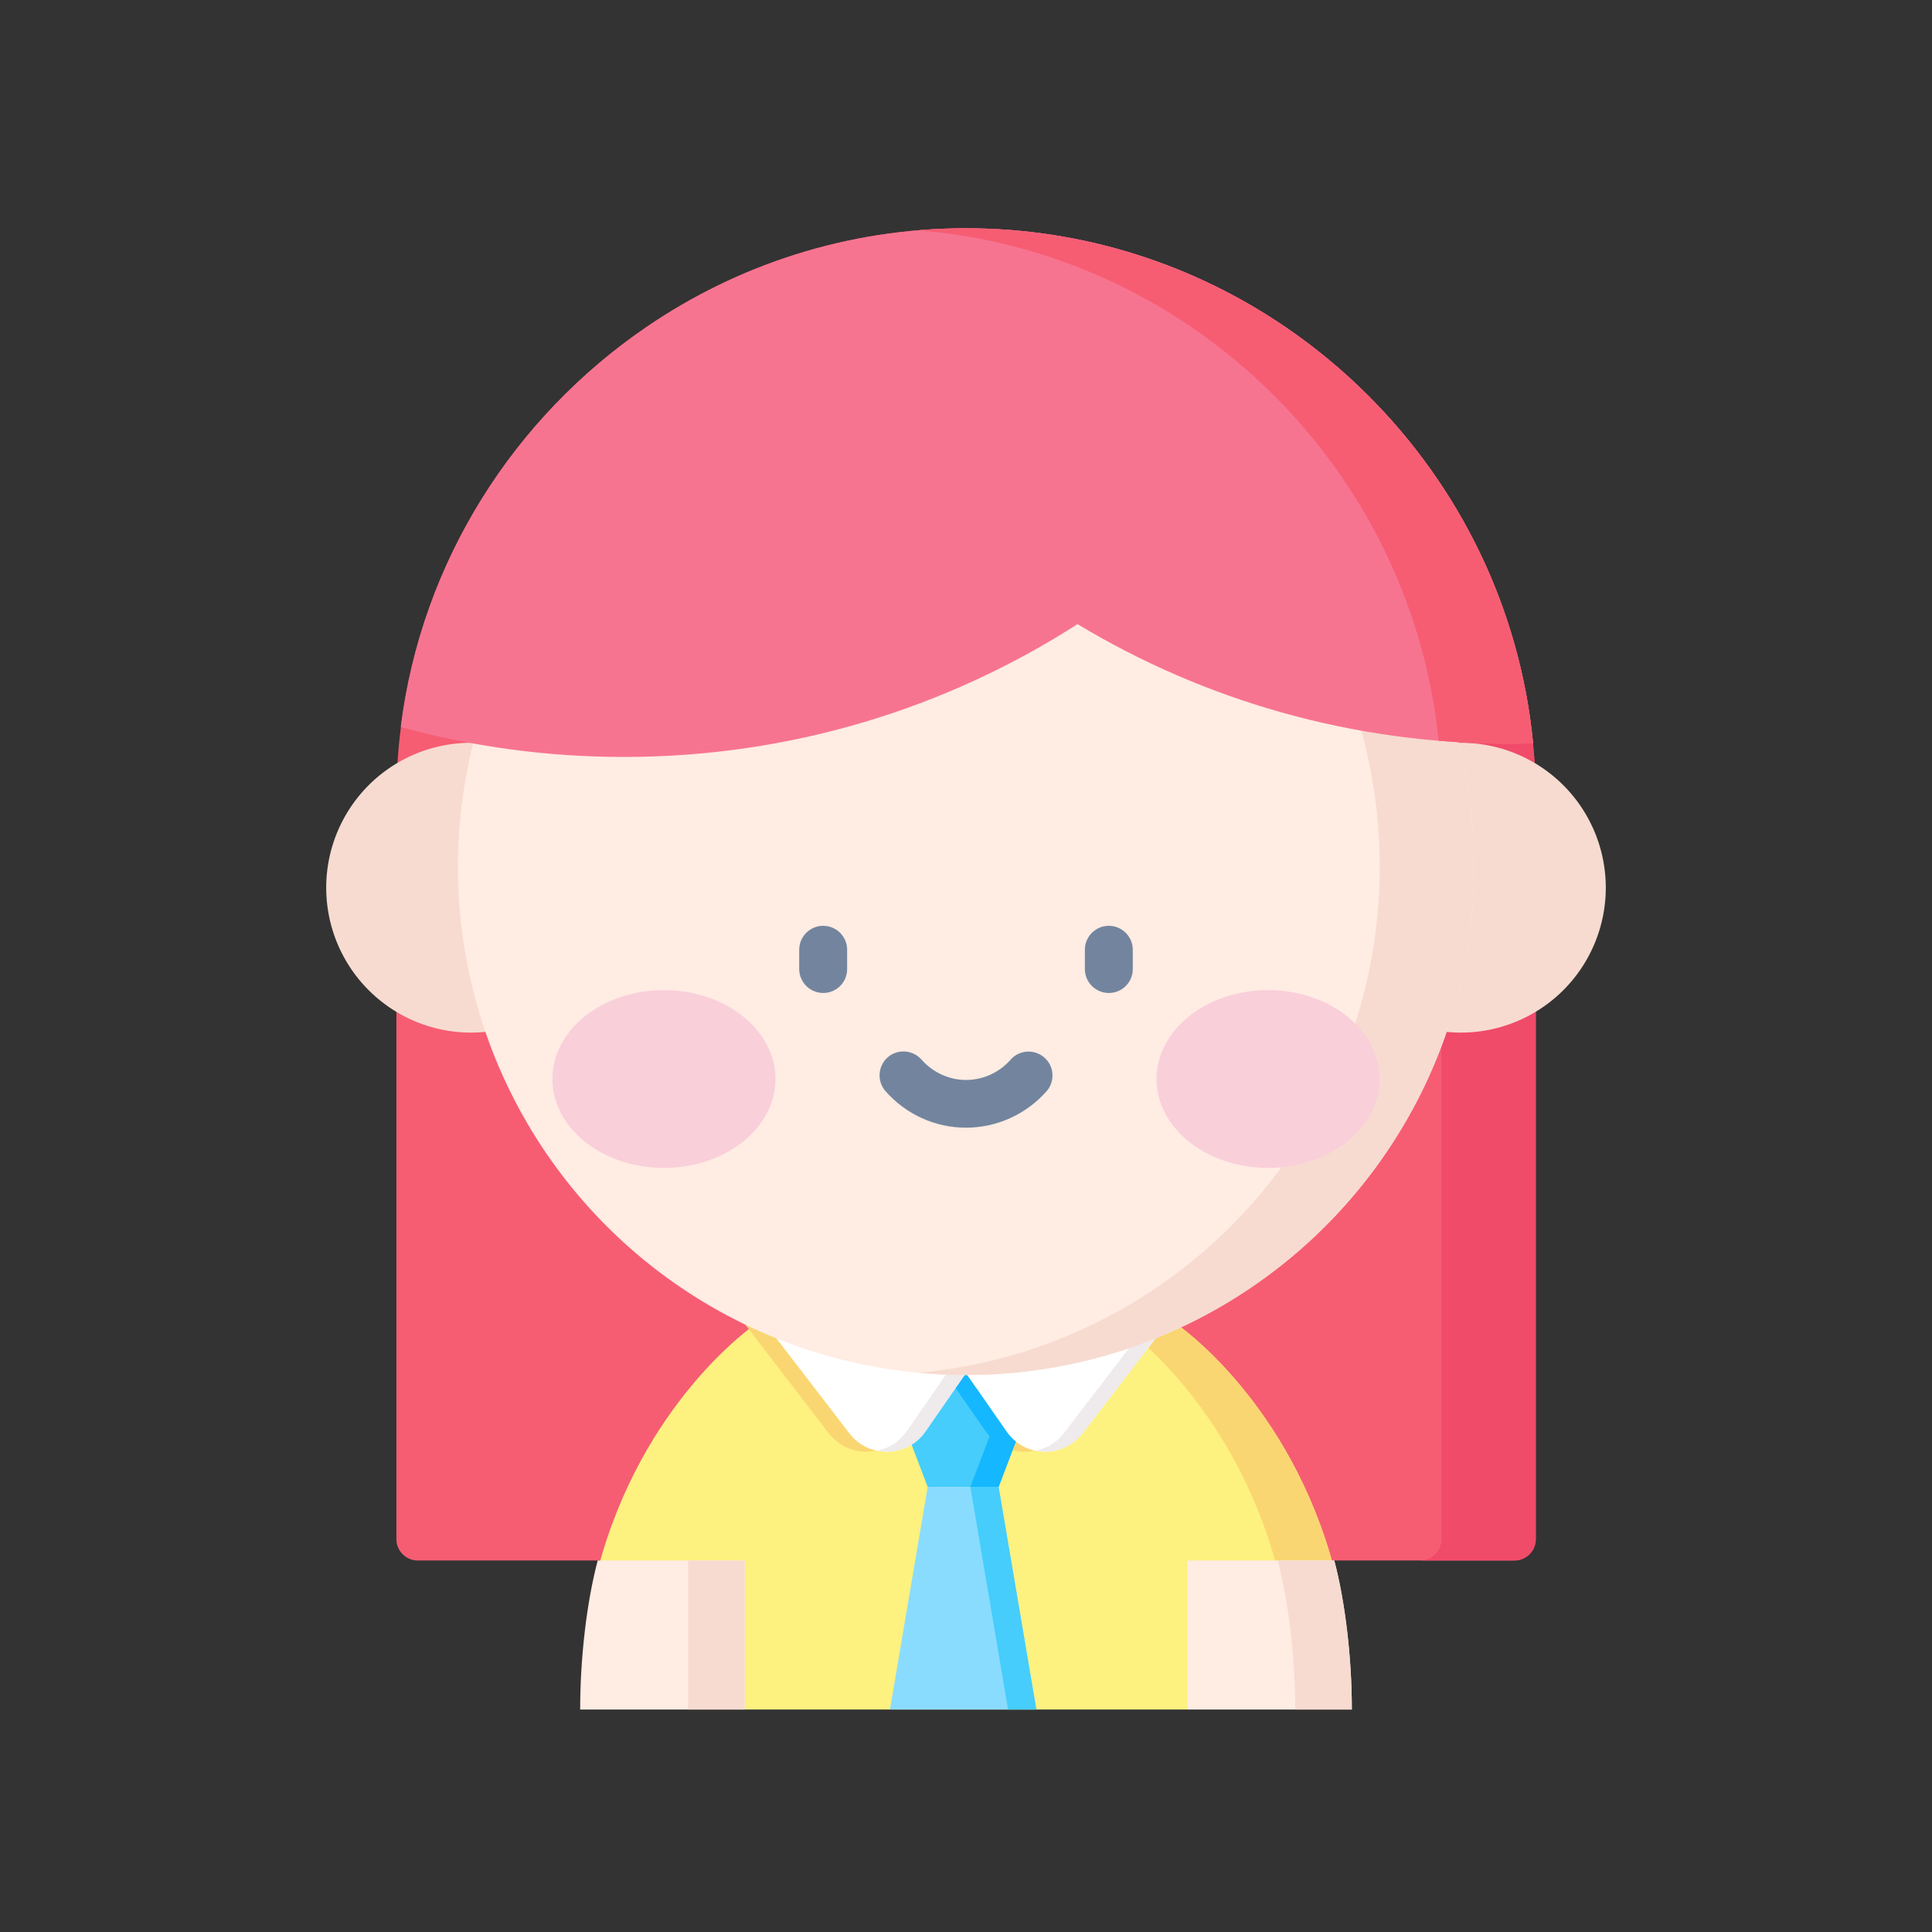 <svg t="1600834884445" class="icon" viewBox="0 0 1024 1024" version="1.1" xmlns="http://www.w3.org/2000/svg" p-id="1592" width="200" height="200"><rect x="0" y="0" width="1024" height="1024" fill="#333333" stroke="none"/><path d="M814 422.9v392.9c0 6.2-5.1 11.3-11.3 11.3H221.4c-6.2 0-11.3-5.1-11.3-11.3V422.9c0-12.7 0.8-25.3 2.4-37.6 11-87.8 60.1-164.1 130.1-211.9C390.9 140.3 449.3 121 512 121s121 19.4 169.4 52.4c15.7 10.7 30.4 22.9 43.8 36.3 48.3 48.3 80.4 112.8 87.3 184.3 1 9.5 1.5 19.2 1.5 28.9z" fill="#F65D73" p-id="1593"></path><path d="M629.3 906.1H394.7l-77.9-74c23.4-89.3 83.4-130.1 83.4-130.1h223.7s59.9 40.8 83.4 130.1l-78 74z" fill="#FDF17F" p-id="1594"></path><path d="M549.3 735.6L538.5 764l-1.8 4.6-7.4 19.5h-37.6l-20-52.5z" fill="#46CDFB" p-id="1595"></path><path d="M529.3 788.1h-37.6l-20 118h77.6z" fill="#8ADCFF" p-id="1596"></path><path d="M549.3 735.6L538.5 764l-1.8 4.6-7.4 19.5h-15l10.2-26.8 3.8-10 6-15.7z" fill="#15B7FF" p-id="1597"></path><path d="M549.3 906.1h-15l-20-118h15z" fill="#46CDFB" p-id="1598"></path><path d="M677.2 832.1C653.8 742.8 593.9 702 593.9 702h30s59.9 40.8 83.4 130.1h-30.1zM464.5 768.8c-9 2-19-1-25.3-9.2l-46.4-60.4 12.8 2.3 44.6 58.1c3.8 5 8.8 8 14.3 9.2zM548.5 768.8c-3.9 0.9-7.9 0.8-11.8-0.2l1.8-4.6c3 2.4 6.4 4 10 4.8z" fill="#FAD672" p-id="1599"></path><path d="M538.5 764l-1.8 4.6c-4.5-1.2-8.8-3.6-12.2-7.4-0.7-0.8-1.4-1.7-2.1-2.6l-16-23 5.5-7.9 5.5 7.9 10.9 15.7 5.1 7.4c1.5 2.1 3.2 3.9 5.1 5.3z" fill="#15B7FF" p-id="1600"></path><path d="M394.7 827.1v79h-87.2c0-27.6 3.5-57.2 9.3-79h77.9zM716.5 906.1h-87.2v-79h77.9c5.7 21.8 9.3 51.4 9.3 79z" fill="#FFECE3" p-id="1601"></path><path d="M364.7 827.1h30v79h-30zM716.5 906.1h-30c0-27.6-3.5-57.2-9.3-79h30c5.8 21.8 9.3 51.4 9.3 79z" fill="#F7DBD0" p-id="1602"></path><path d="M517.3 720.1l-26.8 38.6c-9.6 13.9-30 14.4-40.3 1l-46.4-60.4 113.5 20.8z" fill="#FFFFFF" p-id="1603"></path><path d="M506.7 720.1l26.8 38.6c9.6 13.9 30 14.4 40.3 1l46.4-60.4-113.5 20.8z" fill="#FFFFFF" p-id="1604"></path><path d="M507.3 720l-0.3 0.5-0.3-0.5h0.3z" fill="#EFEAEB" p-id="1605"></path><path d="M507.3 720l-0.3 0.5-0.3-0.5h0.3zM620.2 699.3l-46.4 60.4c-6.2 8-15.9 11.1-24.8 9.2 5.6-1.1 10.9-4.2 14.8-9.2l44.7-58.3 11.7-2.1z" fill="#EFEAEB" p-id="1606"></path><path d="M507.3 720l-0.3 0.5-0.3-0.5h0.3z" fill="#EFEAEB" p-id="1607"></path><path d="M507.3 720l-0.3 0.5-0.3-0.5h0.3zM512 727.7l-5 7.2-16.5 23.8c-6 8.7-16.2 12.1-25.5 10.2 6-1.2 11.6-4.6 15.5-10.2l21.5-31 5-7.2 5 7.2z" fill="#EFEAEB" p-id="1608"></path><path d="M814 422.9v392.9c0 6.2-5.1 11.3-11.3 11.3h-50c6.2 0 11.3-5.1 11.3-11.3V422.9c0-9.8-0.5-19.4-1.4-29-6.9-71.5-39-136-87.3-184.3-13.4-13.4-28.1-25.6-43.8-36.3-41.9-28.6-91.3-46.9-144.5-51.3 8.2-0.7 16.6-1 25-1 62.7 0 121 19.4 169.4 52.4 15.7 10.7 30.4 22.9 43.8 36.3 48.3 48.3 80.4 112.8 87.3 184.3 1 9.5 1.5 19.2 1.5 28.9z" fill="#F04B69" p-id="1609"></path><path d="M249.7 470.5m-76.8 0a76.8 76.8 0 1 0 153.6 0 76.8 76.8 0 1 0-153.6 0Z" fill="#F7DBD0" p-id="1610"></path><path d="M774.3 470.5m-76.8 0a76.8 76.8 0 1 0 153.6 0 76.8 76.8 0 1 0-153.6 0Z" fill="#F7DBD0" p-id="1611"></path><path d="M512 459.5m-269.3 0a269.3 269.3 0 1 0 538.6 0 269.3 269.3 0 1 0-538.6 0Z" fill="#FFECE3" p-id="1612"></path><path d="M781.3 459.5c0 148.7-120.6 269.3-269.3 269.3-8.4 0-16.8-0.4-25-1.2C624 715 731.3 599.8 731.3 459.4S624 204 487 191.3c8.2-0.8 16.6-1.1 25-1.1 148.7 0 269.3 120.6 269.3 269.3z" fill="#F7DBD0" p-id="1613"></path><path d="M256 544.8c11.9 32.9 30 63 52.9 88.8-22.9-25.8-41-55.8-52.9-88.8zM317 642.4c-1.9-1.9-3.7-3.8-5.5-5.8 1.8 1.9 3.7 3.9 5.5 5.8zM332.4 657.1c-2.3-2.1-4.7-4.2-6.9-6.4 2.3 2.2 4.6 4.3 6.9 6.4z" fill="#FFD8D2" p-id="1614"></path><path d="M292.8 571.9a59.1 47.1 0 1 0 118.2 0 59.1 47.1 0 1 0-118.2 0Z" fill="#F9CFDA" p-id="1615"></path><path d="M613 571.9a59.1 47.1 0 1 0 118.2 0 59.1 47.1 0 1 0-118.2 0Z" fill="#F9CFDA" p-id="1616"></path><path d="M436.3 526.3c-7 0-12.7-5.7-12.7-12.7v-10.2c0-7 5.7-12.7 12.7-12.7 7 0 12.7 5.7 12.7 12.7v10.2c0 7.1-5.7 12.7-12.7 12.7zM587.7 526.3c-7 0-12.7-5.7-12.7-12.7v-10.2c0-7 5.7-12.7 12.7-12.7 7 0 12.7 5.7 12.7 12.7v10.2c0 7.1-5.7 12.7-12.7 12.7zM512 597.7c-16.4 0-31.9-7.1-42.7-19.4-4.6-5.3-4-13.3 1.2-17.9 5.3-4.6 13.3-4 17.9 1.2 6 6.8 14.6 10.8 23.6 10.8 9 0 17.6-3.9 23.6-10.7 4.6-5.3 12.6-5.8 17.9-1.2 5.3 4.6 5.8 12.6 1.2 17.9-10.8 12.2-26.3 19.3-42.7 19.3z" fill="#73859E" p-id="1617"></path><path d="M812.6 394c-4.1 0.1-8.3 0.2-12.4 0.2-83.8 0-162.2-23.1-229.1-63.4-69.3 44.5-151.8 70.4-240.4 70.4-40.9 0-80.6-5.5-118.3-15.9 11-87.8 60.1-164.1 130.1-211.9C390.9 140.3 449.3 121 512 121s121 19.4 169.4 52.4c15.7 10.7 30.4 22.9 43.8 36.3 48.4 48.3 80.5 112.7 87.4 184.3z" fill="#F77490" p-id="1618"></path><path d="M812.6 394c-4.1 0.1-8.3 0.2-12.4 0.2-12.7 0-25.3-0.5-37.7-1.6-7.2-71-39.2-134.9-87.2-182.9-13.4-13.4-28.1-25.6-43.8-36.3-41.9-28.6-91.3-46.9-144.5-51.3 8.2-0.7 16.6-1 25-1 62.7 0 121 19.4 169.4 52.4 15.7 10.7 30.4 22.9 43.8 36.3 48.4 48.2 80.5 112.6 87.4 184.2z" fill="#F65D73" p-id="1619"></path></svg>